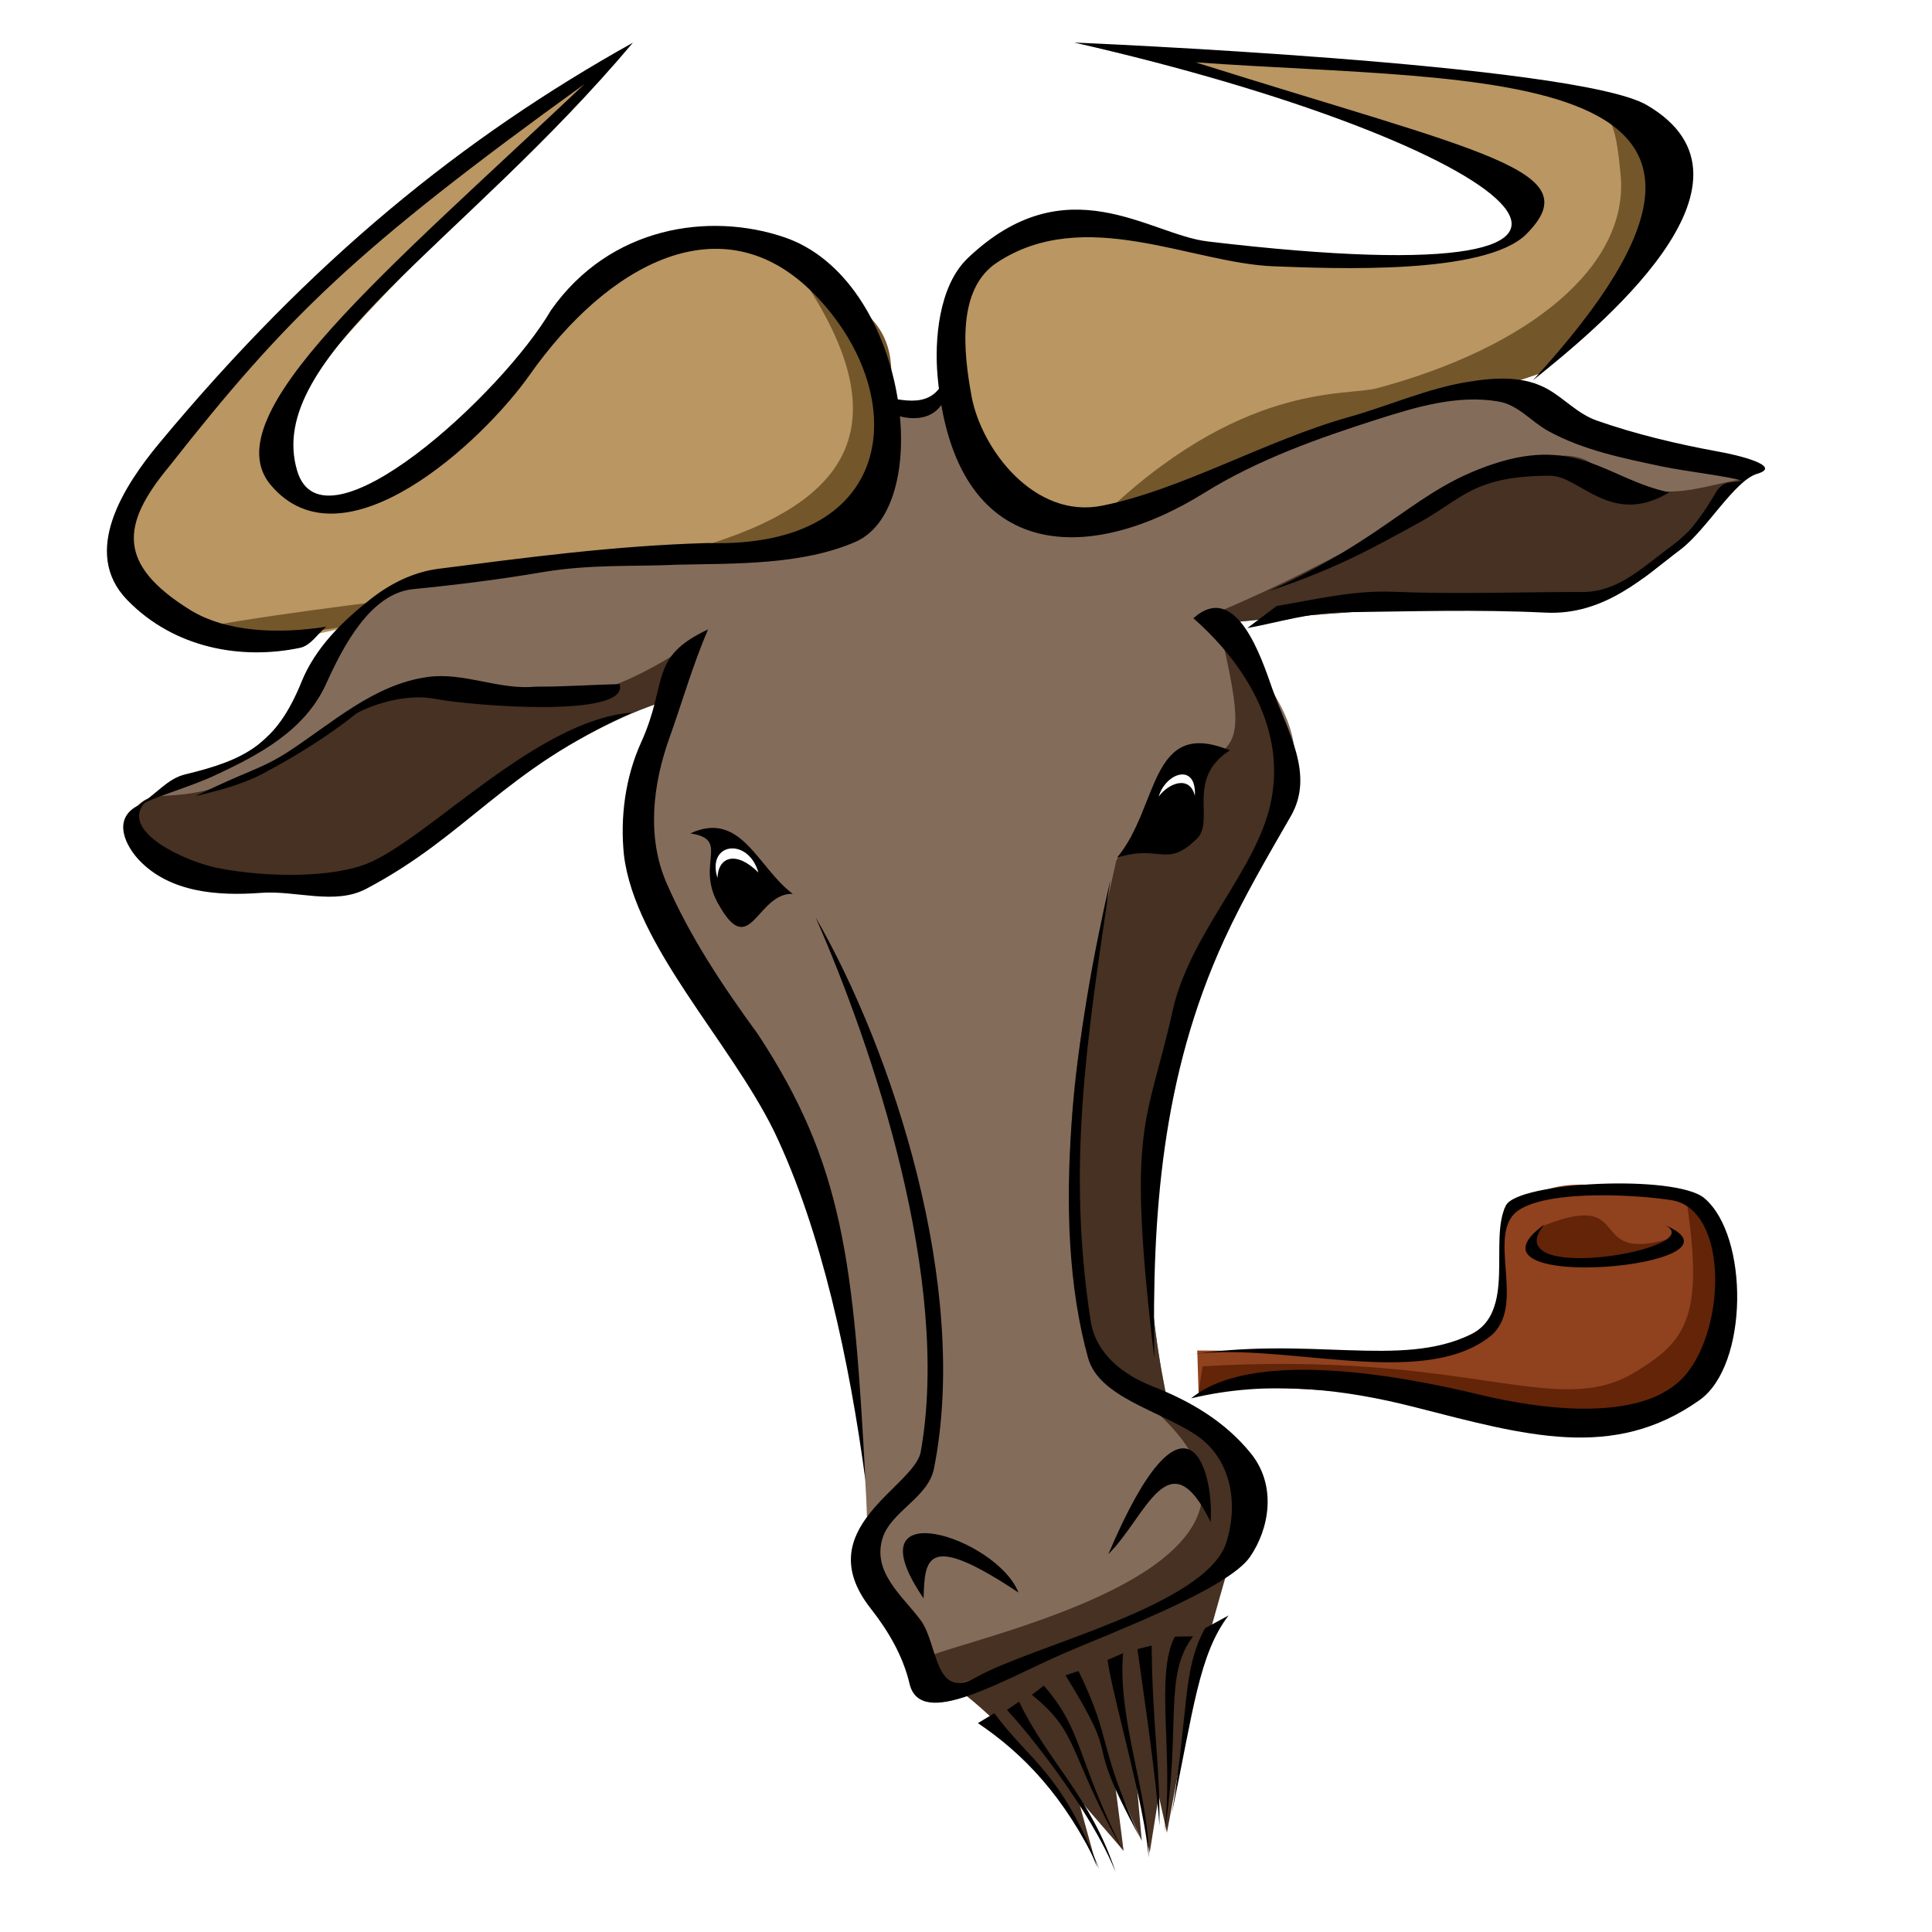 <?xml version="1.0" encoding="UTF-8" standalone="no"?>
<svg
   xmlns:dc="http://purl.org/dc/elements/1.1/"
   xmlns:cc="http://creativecommons.org/ns#"
   xmlns:rdf="http://www.w3.org/1999/02/22-rdf-syntax-ns#"
   xmlns:svg="http://www.w3.org/2000/svg"
   xmlns="http://www.w3.org/2000/svg"
   xmlns:sodipodi="http://sodipodi.sourceforge.net/DTD/sodipodi-0.dtd"
   xmlns:inkscape="http://www.inkscape.org/namespaces/inkscape"
   width="104.42mm"
   height="104.42mm"
   version="1.1"
   viewBox="0 0 370 370"
   id="svg79"
   sodipodi:docname="gnu-1298740.svg"
   inkscape:version="1.0.1 (3bc2e813f5, 2020-09-07)">
  <sodipodi:namedview
     pagecolor="#ffffff"
     bordercolor="#666666"
     borderopacity="1"
     objecttolerance="10"
     gridtolerance="10"
     guidetolerance="10"
     inkscape:pageopacity="0"
     inkscape:pageshadow="2"
     inkscape:window-width="1600"
     inkscape:window-height="836"
     id="namedview81"
     showgrid="false"
     inkscape:zoom="1.5557764"
     inkscape:cx="197.32913"
     inkscape:cy="197.32913"
     inkscape:window-x="0"
     inkscape:window-y="0"
     inkscape:window-maximized="1"
     inkscape:current-layer="svg79" />
  <defs
     id="defs5">
    <filter
       id="a"
       x="-.013"
       y="-.011"
       width="1.025"
       height="1.023"
       color-interpolation-filters="sRGB">
      <feGaussianBlur
         stdDeviation="1.688"
         id="feGaussianBlur2" />
    </filter>
  </defs>
  <g
     transform="translate(-41.429 -108.08)"
     id="g13">
    <path
       d="m245.71 114.84c-1.164 5.535 8.155 3.848 11.654 5.878 23.27 6.365 47.36 12.29 67.783 25.646 2.242 1.33 6.062 5.579 1.338 6.557-16.385 4.18-33.463 1.097-50.058-0.194-12.324-1.043-24.008-9.672-36.673-5.413-11 3.208-20.703 12.653-20.764 24.678-0.901 3.248 0.856 7.522-0.42 10.246-2.918 1.834-4.321-0.313-4.328-3.148-3.281-14.188-14.044-27.975-29.434-29.27-16.615-2.914-34.179 5.644-42.117 20.523-9.539 12.095-20.556 24.103-35.027 30.078-4.452 2.532-8.329-1.531-8-5.863 0.073-13.531 11.644-22.962 20.088-32.049 15.076-15.048 31.891-28.945 44.684-45.927-1.664-5.416-8.072 1.846-11.487 2.963-33.91 20.364-63.824 47.472-87.66 79-5.659 7.631-8.341 19.954 0.022 26.778 8.806 8.551 22.094 11.317 33.863 8.814-3.36 7.912-7.77 16.673-17.021 18.707-5.753 0.971-10.772 3.632-15.021 7.586-6.959 3.075-3.75 12.305 1.371 15.494 9.826 8.083 22.994 3.853 34.469 5.846 11.437 0.642 20.091-8.755 28.779-14.819 9.664-8.48 20.765-15.463 32.12-21.281-6.449 12.868-7.344 29.188 0.311 41.963 9.848 18.094 24.564 33.669 30.064 53.98 5.757 16.604 8.242 34.121 11.467 51.052 6.139 2.07 2.192-8.939 2.777-12.823-1.204-25.706-4.603-52.627-19.867-74.197-7.788-11.59-17.324-23.148-19.778-37.246-1.411-14.33 7.073-27.239 9.975-40.656-4.012-2.39-8.958 2.683-11.27 6.094-1.822 3.277-2.145 7.093-3.291 10.613-2.274-4.002-8.463-0.261-12.135 0.658-15.772 6.181-27.084 19.81-42.252 26.912-12.238 2.74-26.438 2.681-37.271-4.371-2.73-1.131-3.838-5.33 0.361-5.256 13.942-4.726 29.599-11.577 34.717-26.662 3.183-6.74 8.675-14.012 17.154-13.26 15.014-1.695 29.782-4.819 44.928-4.187 13.247-0.754 28.243 0.981 39.762-6.873 6.021-5.245 6.095-14.736 6.852-21.25 3.018-0.531 4.91-1.339 4.998 2.631 3.028 12.32 15.022 21.935 27.969 20.061 16.742-1.2 29.148-14.125 44.843-18.614 11.455-3.469 23.237-9.732 35.433-6.832 7.744 6.136 17.113 9.675 26.826 11.35 3.553 1.261 9.727 1.013 11.865 2.621-4.45 8.073-12.289 14.156-20.67 17.676-16.303 1.48-32.78-0.413-49.05 0.889-6.284 1.258-13.468 0.914-18.2 5.81-2.661-4.759-12.195-4.112-12.023 1.605 9.509 8.797 18.085 21.908 14.115 35.482-4.964 15.122-17.549 26.916-19.583 43.234-4.84 14.554-6.055 29.981-4.19 45.176 0.919 6.151 0.418 12.832 2.644 18.586 5.304 0.665 2.328-6.973 3.08-10.314-0.325-29.599 5.195-59.739 20.94-85.436 4.374-6.825 9.458-14.907 5.967-23.291-2.695-6.996-5.046-14.162-8.236-20.953 16.342-4.309 33.637-2.413 50.367-2.603 13.857 2.174 25.833-7.105 35.063-16.252 3.68-4.292 6.987-9.308 12.311-11.566 2.28-4.881-5.266-5.686-8.43-6.533-11.527-2.529-24.201-3.833-33.418-11.93-0.26-1.648 4.461-3.77 5.869-5.658 9.835-9.258 21.947-19.606 22.848-34.08-0.149-11.128-11.852-17.284-21.647-18.307-32.637-5.546-65.813-6.892-98.818-8.69l-0.928 0.373-0.607 0.244zm45.559 8.4c18.671 1.601 38.582 0.727 55.809 9.162 7.806 3.602 9.166 13.504 5.385 20.555-4.441 9.807-11.374 18.616-18.77 26.035-14.718-1.883-28.291 5.83-42.141 9.504-14.361 4.77-27.84 13.38-43.131 14.727-13.114-1.426-20.195-16.14-20.055-28.09-1.002-7.456 2.314-15.896 10.273-17.76 17.887-6.086 35.51 5.163 53.632 3.933 13.799-0.2 29.007 1.357 41.436-5.763 4.862-3.004 7.992-10.748 2.275-14.59-13.588-8.817-30.147-11.399-45.232-16.74-4.651-1.444-4.709-1.292 0.517-0.973zm-169.24 27.555c-11.655 11.913-25.496 23.042-32.047 38.799-4.692 10.657 7.416 20.956 17.656 18.652 17.983-3.704 30.781-18.791 41.137-32.797 8.845-10.671 22.888-21.594 37.498-16.27 13.09 5.977 23.068 21.391 19.785 35.947-3.856 13.196-19.376 15.577-31.137 15.016-18.28 0.965-36.679 2.529-54.634 6.021-5.917 1.986-10.773 6.12-15.178 10.404-8.959-0.097-19.165 1.681-27.175-3.99-5.662-3.089-11.667-9.86-7.556-16.549 9.115-14.065 20.607-26.597 32.307-38.572 7.051-6.896 14.561-13.304 22.275-19.443-0.977 0.927-1.954 1.854-2.932 2.781zm130.55 124.44c-6.755 27.714-11.168 56.977-6.525 85.447 0.721 7.013 3.504 14.317 10.506 17.217 7.344 3.93 18.268 6.907 18.697 17 1.49 8.038-4.593 14.428-11.454 17.426-12.215 6.324-26.234 10.266-38.894 16.05-3.933-3.052-2.933-9.764-7.055-13.082-4.015-3.795-8.724-10.789-3.228-15.473 5.087-3.949 8.788-9.481 8.602-16.17 3.491-33.49-6.515-67.154-21.592-96.771-1.857-7.548-8.815-4.219-4.051 1.873 11.72 29.052 21.599 60.452 18.933 91.862 0.726 9.188-9.694 12.59-12.75 20.224-4.156 7.725 1.689 15.358 6.172 21.318 3.75 4.325 2.436 13.545 9.766 13.979 9.104-0.169 16.925-5.796 25.121-9.086-4.137 0.948 3.202 8.922 1.127 6.611-1.605-4.202-6.583-6.377-8.855-1.623-3.17 2.037-11.475 2.484-9.533 7.684 10.565 6.561 17.543 17.304 23.336 27.816 4.27 1.771 5.553-0.452 6.867-3.176 0.213-7.513 0.082-1.506 3.428 1.31 2.429-3.294 3.312-4.493 5.476-8.165 5.021-12.056 3.675-27.491 11.648-38.863-0.033-7.308-7.116 1.422-10.424 0.845-4.631 1.5-3.426 3.079-8.349 2.282-2.929 1.533-9.914 1.519-7.548 7.081 0.268 2.152 3.152 12.67 1.302 6.724-1.785-3.533-2.685-11.684-8.297-8.605 12.521-5.972 26.984-9.463 37.207-19.262 6.333-8.082 4.845-20.599-3.581-26.666-1.86-2.086-7.723-4.558-1.939-4.47 21.23-3.529 41.753 6.409 62.896 8.629 11.753 0.928 25.847-2.017 32.811-12.352 5.361-11.064 5.546-26.013-2.32-35.938-6.771-5.546-16.643-3.879-24.793-3.984-5.818 1.037-14.342 0.057-17.652 6.021-3.047 7.133 2.032 17.512-5.088 22.719-14.651 6.319-30.89 0.987-46.24 3.023-3.236 0.879-9.214-0.685-9.842 3.555 3.168 2.797 8.362-0.22 12.432 0.809 4.959-0.037-2.9 0.804-4.371 1.785-3.28 0.553-5.715 5.036-8.893 2.012-7.248-2.039-14.329-7.663-13.903-15.91-3.799-26.629 0.314-53.558 4.321-80.079 7e-3 -1.95-1.993-2.869-3.471-1.627zm96.502 63.75c6.165 0.488 15.761-1.164 17.723 6.723 2.55 9.778 0.842 23.485-9.393 28.096-14.446 5.103-29.624-0.467-43.957-3.09 8.293-0.429 19.431-4.87 18.541-14.91 0.387-5.172-3.185-14.486 4.609-15.633 4.132-1.062 8.294-1.185 12.477-1.186zm-109.14 97.1c2.869 2.541 4.666 5.993 6.107 9.486-2.107-3.058-4.372-6.289-6.107-9.486zm8.373 1.727c0.947 1.308 3.072 7.923 1.25 2.988 5e-3 -0.326-2.689-5.9-1.25-2.988z"
       color="#000000"
       fill="#fff"
       filter="url(#a)"
       id="path11" />
  </g>
  <g
     transform="translate(-41.429 -108.08)"
     fill-rule="evenodd"
     id="g27">
    <path
       d="m264.15 118.48 71.217 25.254c0.261 22.303-48.992 13.131-63.135 12.121-64.975-19.386-55.963 47.005-20.709 52.023l84.854-28.285c14.372-11.54 22.973-25.003 21.213-41.92-1.566-12.982-20.54-13.133-93.439-19.193zm-104.55 0.504c-56.841 42.881-63.182 39.48-96.469 91.42 9.282 21.33 23.847 20.2 38.385 19.193 14.513-2.941 31.968-7.845 54.549-16.164 20.963 0.843 39.542 0.098 48.488-7.07 18.322-41.842-15.088-54.433-33.842-52.527-21.825 9.462-27.447 33.304-61.619 51.518-31.82-9.091-10.317-23.387 50.508-86.369z"
       fill="#b99662"
       id="path15" />
    <path
       d="m330.32 124.03c18.368 6.388 19.913 0.933 21.479 17.557 1.643 17.449-17.502 33.046-46.697 40.857-5.945 1.591-26.193-1.437-53.574 25.43l84.854-28.285c14.372-11.54 22.973-25.003 21.213-41.92-1.566-12.982-9.175-11.366-27.273-13.639zm-138.53 32.658c25.512 34.254 10.417 48.898-19.219 56.969 13.89-0.281 25.488-2.091 31.988-7.299 18.322-41.842-0.801-36.933-12.77-49.67zm-19.219 56.969c-5.227 0.106-10.768 2e-3 -16.5-0.229-5.961 2.196-12.719 4.649-19.777 6.971 13.161-1.802 25.655-3.849 36.277-6.742zm-36.277 6.742c-18.401 2.52-38.1 4.564-55.842 7.764 14.099 4.144 36.166-1.291 55.842-7.764z"
       fill="#74562b"
       id="path17" />
    <path
       d="m162.63 262.42c13.611 38.343 42.88 73.697 44.826 135.99 2.336 11.675 4.173 22.206 9.394 28.069 7.489 8.411 12.95 3.275 31.414-4.22 22.606-9.176 31.392-15.76 32.151-22.502s-6.257-13.64-15.758-24.96c-8.663-43.77 1.314-66.51 22.981-114.15 6.149-13.52-5.569-22.757-10.859-33.335 55.455-5.489 71.526-2.274 80.471-9.365 6.222-4.932 5.209-7.566 20.039-19.93-64.294-19.072-55.23-21.002-125.26 11.617-17.965-2.562-20.679-16.088-29.294-25.506l-10.859 2.02-3.788 23.739c-30.503 4.31-89.853 3.174-97.227 15.405-25.832 42.847-39.341 29.007-44.699 39.648 37.395 35.914 66.226-12.46 104.55-24.244z"
       fill="#846c5b"
       id="path19" />
    <path
       d="m270.97 374.8c22.185-5.551 54.369 4.755 86.621 4.798 18.917-12.165 15.245-26.266 11.112-40.406-30.575-7.71-29.729-3.241-39.143 0.253-0.632 9.86 0.851 15.466-5.051 25.506-17.03 3.628-35.555 1.757-53.791 1.768z"
       fill="#90411e"
       id="path21" />
    <path
       d="m364.41 337.93c3.409 22.486-0.097 27.119-10.102 33.082-14.956 8.915-31.515-4.303-82.58-1.262l-0.758 5.051c23.7-3.531 54.369 4.756 86.621 4.799 18.917-12.165 15.244-26.266 11.111-40.406l-4.293-1.264zm-19.979 2.922c-1.799 0.086-4.266 0.695-7.801 2.129-3.252 6.086 3.6 6.845 11.602 7.635 11.293-2.389 15.337-2.775 14.576-5.834-15.312 5.16-10.579-4.301-18.377-3.93z"
       fill="#632408"
       id="path23" />
    <path
       d="m340.29 195.34c-12.906 0.394-35.461 17.315-65.758 30.021l2.248 1.963c55.455-5.489 71.525-2.275 80.471-9.365 6.222-4.932 3.424-5.781 18.254-18.145-9.469 1.357-16.401 5.928-29.051-2.861-1.716-1.192-3.774-1.686-6.164-1.613zm-66.035 29.963c9.436 38.828 0.373 16.357-19.045 47.594-10.969 48.189-11.31 62.722-2.799 97.742 58.068 37.246-33.247 52.007-35.559 55.85-5.426 9.018 10.614 4.016 27.805-2.791-7.15 2.996-15.08 6.054-19.166 8.342 11.336 8.773 21.876 22.428 26.031 33.686l-3.705-13.389 8.793 10.182-1.742-13.656 5.223 11.791-1.115-12.674 2.633 14.914 1.74-10.889 1.561 7.059c5.308-29.011 6.777-33.345 12.055-51.875-0.845 0.545-1.851 1.157-2.949 1.803 4.091-3.208 6.062-6.202 6.402-9.225 0.759-6.742-6.257-13.639-15.758-24.959-8.663-43.77 1.313-66.512 22.98-114.15 6.149-13.52-8.095-24.778-13.385-35.355zm-99.379 5.311c-36.059 25.018-45.698 0.109-62.932 12.482-37.586 26.985-40.423 11.216-45.781 21.857 37.395 35.914 64.976-11.033 103.3-22.816l5.412-11.523z"
       fill="#463122"
       id="path25" />
  </g>
  <g
     transform="translate(-41.429 -108.08)"
     id="g77">
    <path
       d="m177.03 228.62c-2.925 6.795-4.932 13.879-7.426 20.857-3.111 8.707-4.396 18.838-0.517 27.732 4.527 10.382 10.812 19.778 17.455 28.884 16.393 24.88 18.394 43.57 20.624 85.45-3.021-22.565-8.376-47.823-17.497-66.819-8.53-17.351-26.579-35.463-28.74-52.819-0.77-7.244 0.249-14.969 3.259-21.592 5.299-11.658 1.368-16.305 12.843-21.694z"
       color="#000000"
       id="path29" />
    <path
       d="m285.06 239.9c2.851 8.117 8.212 16.427 3.579 24.478-4.462 7.753-9.008 15.493-12.74 23.619-12.028 26.184-13.854 52.899-13.407 80.195-5.383-45.28-1.416-44.347 3.509-66.523 3.284-14.786 15.819-26.649 18.719-39.516 3.225-14.307-4.944-27.061-14.746-35.669 8.181-7.32 13.046 7.61 15.086 13.417z"
       color="#000000"
       id="path31" />
    <path
       d="m254.08 276.57c-4.724 31.773-8.273 55.108-3.796 84.38 0.986 6.45 6.245 10.432 11.944 12.656 7.051 2.752 13.789 6.654 18.762 12.824 5.015 6.223 3.516 14.443-0.171 19.81-4.254 6.194-26.752 14.62-35.365 18.349-12.093 5.236-27.74 14.87-29.842 5.931-1.265-5.381-4.123-10.18-7.456-14.425-12.013-15.3 8.402-23.232 9.608-29.994 5.867-32.904-9.243-77.586-20.15-102.36 14.648 25.315 29.646 70.822 22.672 105.62-1.113 5.553-8.278 8.187-9.853 13.351-1.981 6.494 3.851 11.025 7.288 15.615 3.401 4.542 2.566 15.597 10.718 10.947 10.607-6.051 44.112-13.646 47.881-25.879 2.33-7.565 0.847-16.055-5.864-20.511-7.034-4.67-18.564-7.248-20.647-14.745-7.5-26.985-2.284-63.021 4.27-91.559z"
       color="#000000"
       id="path33" />
    <path
       d="m67.969 272.7c5.968 6.391 15.342 6.979 23.455 6.373 6.716-0.502 14.11 2.405 20.125-0.766 19.505-10.283 26.239-22.689 50.89-33.756-18.197 1.403-38.818 24.034-50.598 28.883-6.631 2.73-19.233 2.793-28.974 0.834-6.239-1.345-18.099-6.821-13.941-12.23 0.655-0.852 8.828-3.222 13.46-5.374 8.389-3.897 17.406-8.57 21.498-17.619 3.214-7.107 8.463-17.333 16.668-18.139 8.2-0.805 16.38-1.826 24.51-3.209 9.464-1.61 17.668-1.075 26.225-1.473 10.776-0.245 23.692 0.109 33.961-4.367 15.503-6.758 10.049-50.374-13.689-58.367-14.314-4.82-33.283-2.099-44.604 13.994-9.354 16.052-43.606 47.414-48.604 30.787-6.544-21.771 31.862-43.473 64.291-82.02-32.704 18.237-61.576 41.669-90.635 76.615-6.813 8.194-15.158 20.938-6.199 30.137 9.073 9.316 21.951 11.471 33.047 9.152 2.117-0.442 3.378-2.702 5.066-4.053-9.082 1.431-19.181 1.093-26.164-3.264-13.897-8.671-13.188-16.258-3.981-27.363 22.54-28.649 35.554-41.499 79.572-73.276-37.695 35.632-71.337 63.38-60.076 76.757 13.884 16.492 40.548-8.228 49.59-21.068 14.94-21.217 36.836-33.305 54.33-15.66 18.777 18.939 16.753 48.97-20.197 47.848-17.901 0.503-35.226 2.836-51.621 4.941-4.844 0.629-9.236 2.858-12.961 5.789-5.405 4.254-10.595 9.325-13.232 15.84-4.827 11.925-10.784 14.961-22.293 17.742-3.578 0.865-5.66 4.034-9.312 6.114-4.748 2.704-1.818 7.829 0.393 10.196z"
       color="#000000"
       id="path35" />
    <path
       d="m124.95 241.95c-7.1-1.408-14.642 2.279-15.376 2.862-5.493 4.367-11.483 8.053-17.644 11.341-4.045 2.158-8.584 3.326-13.037 4.373 10.256-5.006 12.203-4.996 17.45-8.296 8.555-5.521 16.553-13.059 27.002-14.503 6.95-0.961 13.633 2.541 20.611 1.853 5.385 0.038 10.759-0.366 16.14-0.487 1.978 6.581-28.131 4.174-35.146 2.858z"
       color="#000000"
       id="path37" />
    <path
       d="m253.69 405.72c14.683-34.565 20.255-16.698 19.592-6.157-8.019-16.429-12.3-1.075-19.592 6.157z"
       color="#000000"
       id="path39" />
    <path
       d="m236.48 413.07c-17.616-11.715-17.973-6.657-18.167 1.128-14.199-20.74 14.013-11.738 18.167-1.128z"
       color="#000000"
       id="path41" />
    <path
       d="m329.81 338.97c-3.286 6.639 2.061 20.406-6.713 24.67-13.515 6.57-30.934 0.14-54.719 4.019 17.329-3.141 45.032 6.875 58.375-3.603 7.421-5.828-1.212-20.058 5.716-24.341 6.238-3.856 22.781-2.795 29.072-1.788 10.752 1.721 10.563 24.023 2.747 33.386s-27.457 6.773-39.487 3.863c-16.328-3.95-43.803-8.706-55.26 0.705 14.776-3.554 29.309-1.768 42.834 1.686 21.211 5.417 38.01 10.373 54.547-1.359 9.4-6.669 9.482-31.414 0.915-38.662-5.455-4.615-35.759-3.16-38.029 1.425z"
       color="#000000"
       id="path43" />
    <path
       d="m360.36 342.74c18.43 7.924-41.697 13.316-23.213-0.122-9.393 11.747 31.95 4.631 23.213 0.122z"
       color="#000000"
       id="path45" />
    <path
       d="m276.95 251.79c-15.399-6.368-13.515 10.879-21.587 20.526 8.422-2.593 9.392 2.151 15.295-3.624 3.522-3.445-2.207-11.475 6.292-16.903z"
       color="#000000"
       id="path47" />
    <path
       d="m173.64 267.68c7.667 1.194 1.103 5.702 5.208 13.256 6.245 11.493 7.419-1.877 14.405-1.678-6.745-5.01-9.852-16.064-19.613-11.578z"
       color="#000000"
       id="path49" />
    <path
       d="m186.67 275.18c-4.196-4.198-7.674-3.103-7.84 1.027-2.129-6.767 5.881-7.868 7.84-1.027z"
       color="#000000"
       fill="#fff"
       id="path51" />
    <path
       d="m272.66 154.31c-11.164-1.327-26.988-14.794-45.882 3.196-5.597 5.329-6.42 15.747-5.784 22.718 3.256 35.721 28.716 36.161 51.029 22.27 10.314-6.421 22.164-10.589 32.99-14.041 7.5-2.392 15.421-4.826 23.379-3.486 3.801 0.64 6.272 3.848 9.486 5.625 6.676 3.691 14.347 5.232 21.779 6.805 4.527 0.958 13.317 1.961 15.331 2.75-1.659 0.557-3.45-0.318-4.96 2.264-2.222 3.798-4.705 7.477-8.242 10.057-5.733 4.182-10.379 8.99-17.254 8.984-12.073-0.01-24.155 0.46-36.219-0.041-7.61-0.316-14.976 1.476-22.389 2.727-1.874 1.411-3.75 2.82-5.625 4.231 6.015-1.113 11.946-2.957 18.104-3.031 13.002-0.157 26.023-0.57 39.012 0.068 11.404 0.561 19.112-7.017 25.812-12.051 4.997-3.754 10.377-13.252 14.715-14.533 5.079-1.5-3.93-3.655-7.438-4.256-7.868-1.449-15.692-3.29-23.264-5.941-3.609-1.264-6.083-4.101-9.277-5.947-4.683-2.707-10.247-2.3-15.336-1.48-7.854 1.264-15.235 4.607-22.893 6.76-15.982 4.493-31.976 13.91-47.239 16.969-12.965 2.598-23.116-10.831-24.989-20.903-1.605-8.629-2.829-20.589 4.844-25.654 16.736-11.049 37.268 0.122 53.007 0.709 11.214 0.418 40.489 1.742 48.394-6.174 12.245-12.263-8.072-15.469-63.351-32.888 55.37 3.969 120.9-0.551 64.576 60.921 11.806-9.482 47.101-38.014 21.83-52.74-13.649-7.953-109.65-11.97-109.65-11.97 84.209 19.176 124.87 49.892 25.499 38.084z"
       color="#000000"
       id="path53" />
    <path
       d="m327.41 196.94c16.264-5.389 22.011 2.949 33.689 5.433-11.145 6.727-17.122-3.197-22.772-3.19-14.947 0.019-16.894 4.55-25.455 9.17-7.214 3.893-14.743 8.407-28.331 12.882 23.166-10.54 27.846-19.317 42.869-24.295z"
       color="#000000"
       id="path55" />
    <path
       d="m223.21 181.28c0.304 0.064-0.518-1.737-0.495-1.603-2.437 7.336-8.534 4.783-12.957 4.342-0.346-0.034 0.716 2.558 0.652 2.443 3.183 1.91 11.641 4.15 12.801-5.182z"
       color="#000000"
       id="path57" />
    <path
       d="m269.93 421.46c-5.807 7.401-2.212 17.704-5.519 37.57 1.886-14.35-1.867-30.169 2.014-37.516z"
       color="#000000"
       id="path59" />
    <path
       d="m256.51 424.7c-1.087 12.861 5.015 27.21 4.9 39.158-0.704-9.946-6.874-30.621-7.876-37.881z"
       color="#000000"
       id="path61" />
    <path
       d="m241.34 430.9c7.611 8.807 6.025 13.435 15.247 31.863-10.843-19.439-8.336-22.655-17.544-30.109z"
       color="#000000"
       id="path63" />
    <path
       d="m231.85 436.18c6.908 9.344 12.683 11.08 20.086 29.849-6.628-14.004-14.614-22.148-23.228-27.95z"
       color="#000000"
       id="path65" />
    <path
       d="m276.71 417.46c-5.681 7.464-6.729 18.147-10.857 37.888 3.315-20.175 1.946-27.217 6.341-35.434z"
       color="#000000"
       id="path67" />
    <path
       d="m261.98 423.23c0.175 15.955 1.613 22.546 1.498 34.493-0.704-9.946-3.217-26.558-4.22-33.817z"
       color="#000000"
       id="path69" />
    <path
       d="m247.98 428.11c6.601 13.605 3.311 13.182 11.774 31.926-11.79-21.775-2.654-12.301-14.261-31.119z"
       color="#000000"
       id="path71" />
    <path
       d="m236.59 433.97c5.519 11.554 13.819 18.277 18.508 32.69-4.797-11.983-16.95-27.009-20.828-31.107z"
       color="#000000"
       id="path73" />
    <path
       d="m263.34 260.63c1.927-2.638 5.962-4.128 6.918-0.126 0.356-6.419-5.576-4.476-6.918 0.126z"
       fill="#fff"
       fill-rule="evenodd"
       id="path75" />
  </g>
</svg>
